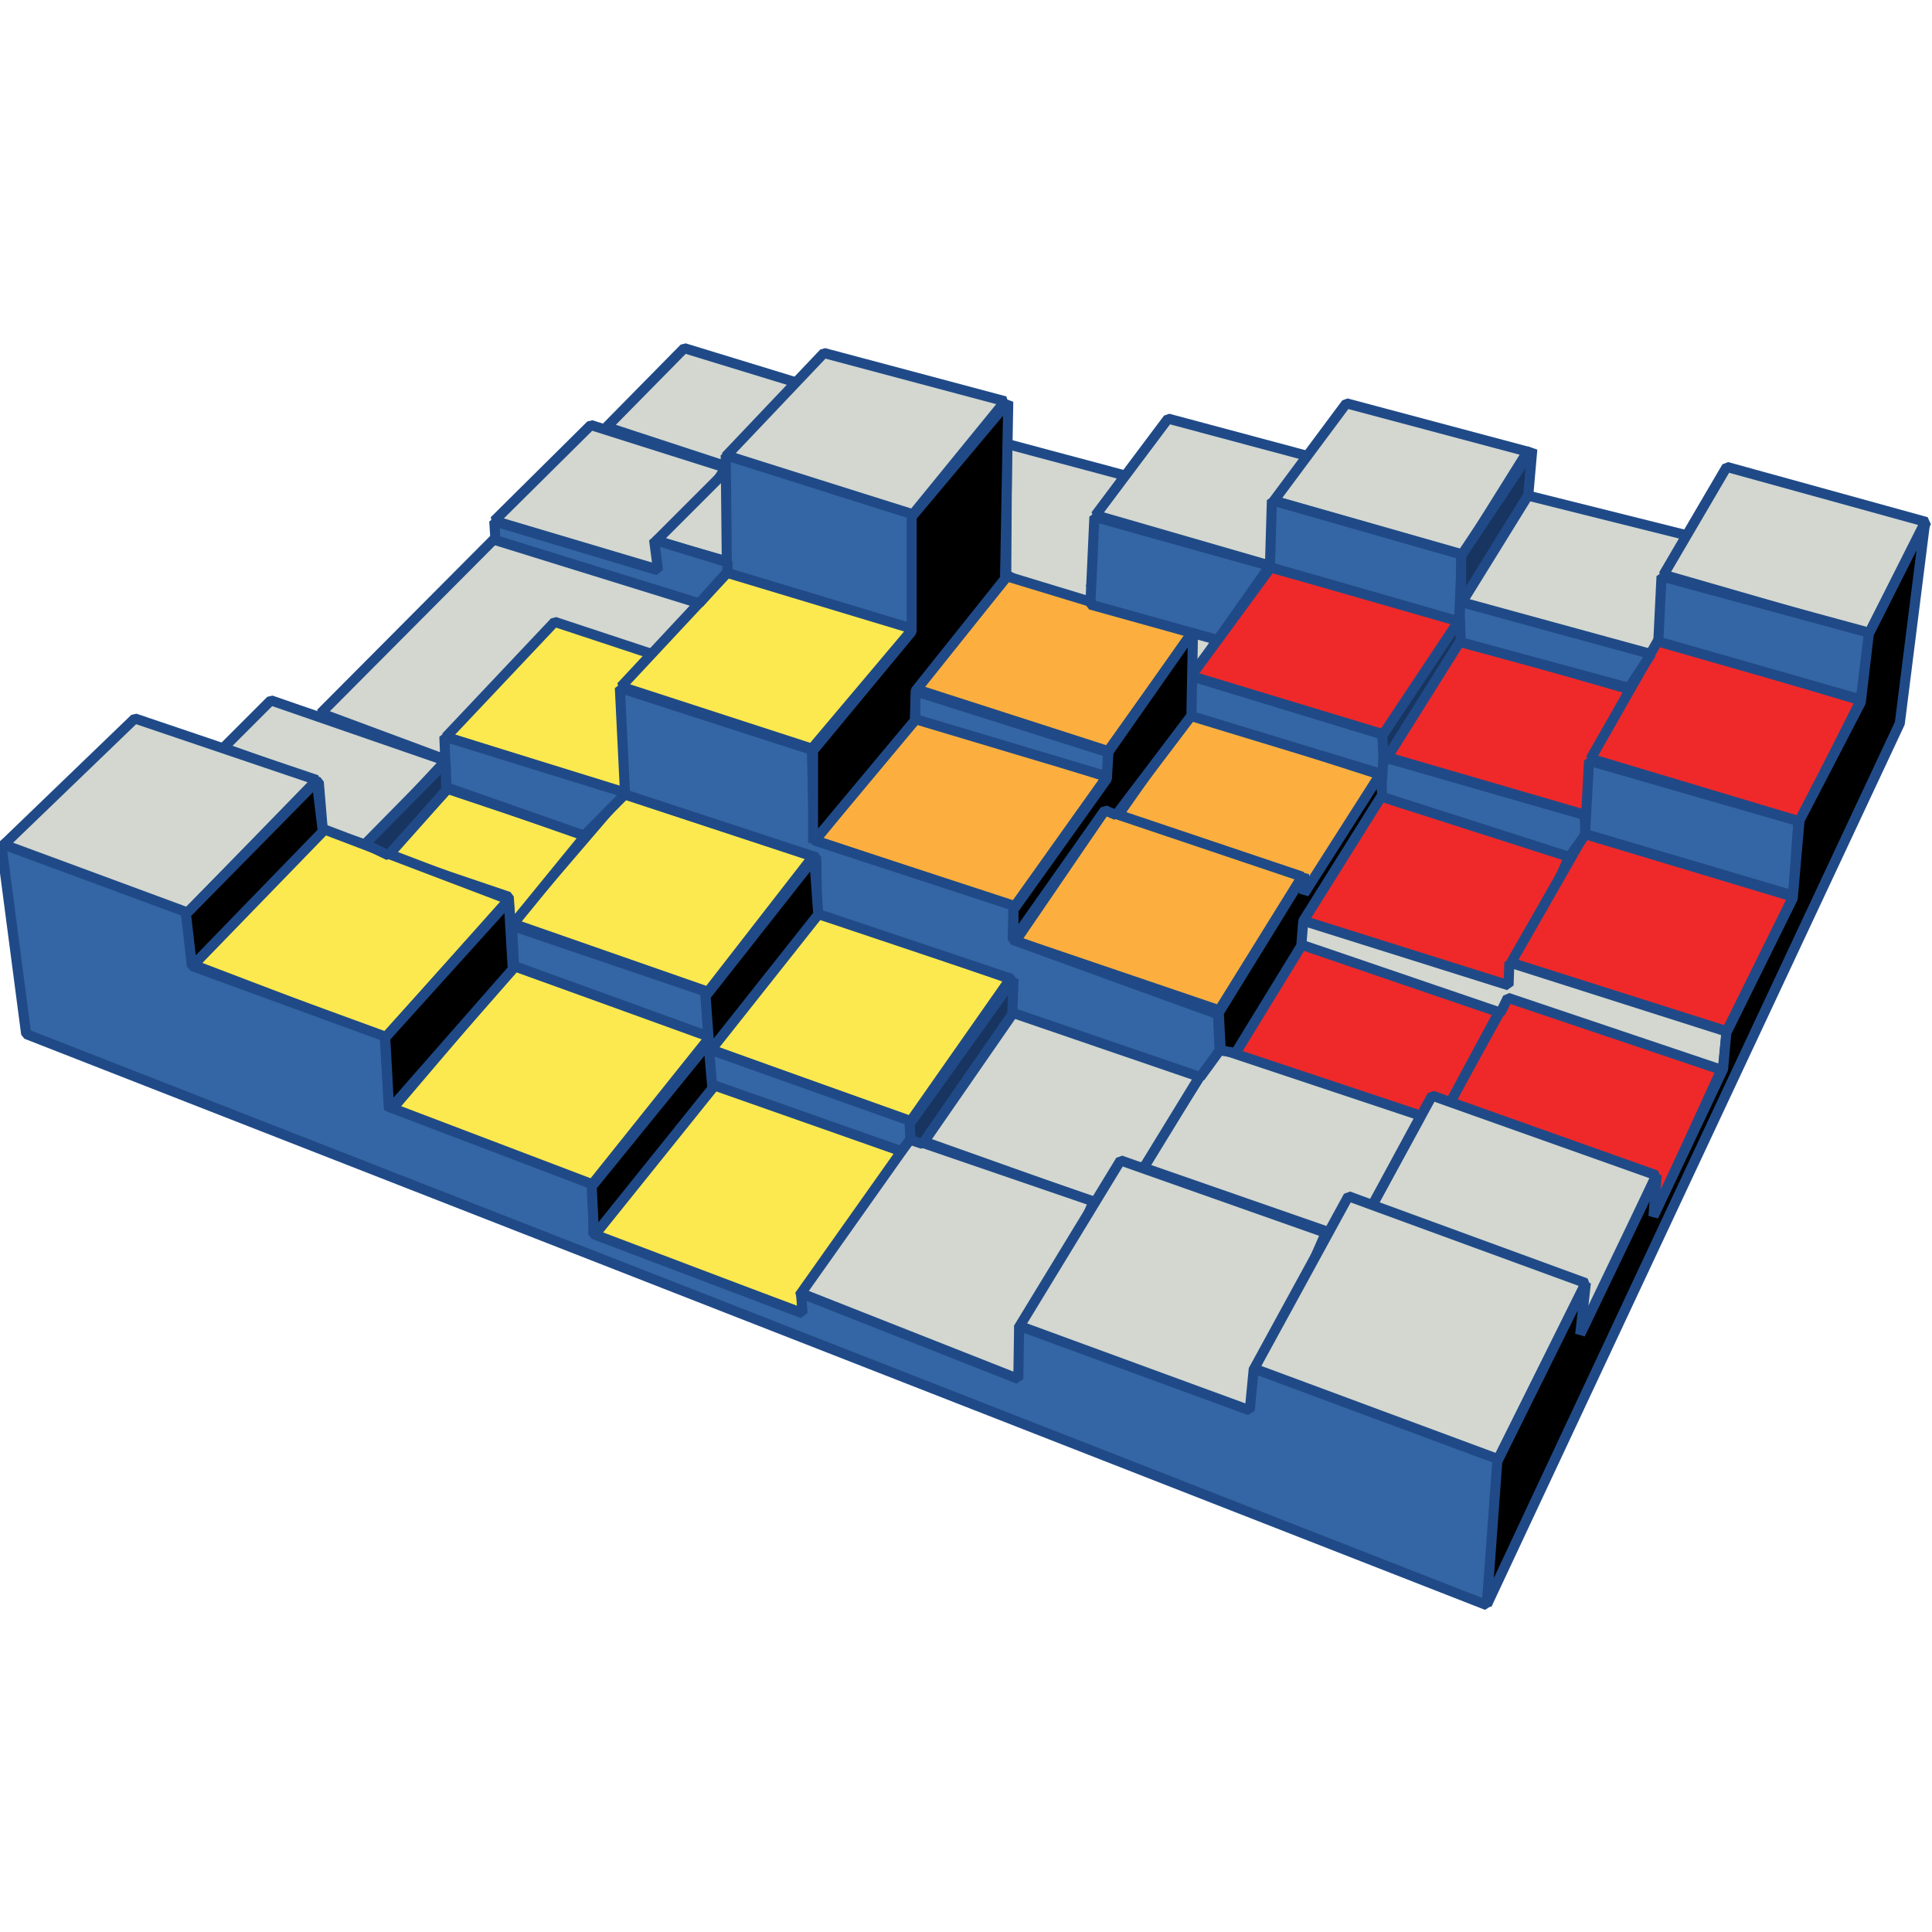 <svg xmlns="http://www.w3.org/2000/svg" width="48" height="48"><defs><linearGradient><stop offset="0" stop-color="#ff0202"/><stop offset=".153" stop-color="#f0de11"/><stop offset=".321" stop-color="#20e12a"/><stop offset=".486" stop-color="#03fff7"/><stop offset=".666" stop-color="#0556ff"/><stop offset=".833" stop-color="#ab10ff"/><stop offset="1" stop-color="#f40000"/></linearGradient></defs><g stroke="#204a87" stroke-width=".25" stroke-linejoin="bevel"><path fill="#d3d7cf" d="M27.9 11.8l-2.88-.77-.02 3.25 4.67 2.5.73-1.13-3.3-1.06z" color="#000" overflow="visible" enable-background="accumulate"/><path fill="#d3d7cf" d="M42.83 13.53l-4.88-1.22-1.7 2.64 5.18 1.44z" color="#000" overflow="visible" enable-background="accumulate"/><path fill="#d3d7cf" d="M47.86 12.97L42.9 11.6l-1.57 2.68 5.1 1.47z" color="#000" overflow="visible" enable-background="accumulate"/><path fill="#d3d7cf" d="M33.5 11.6l-4.48-1.2-1.8 2.4 4.7 1.36z" color="#000" overflow="visible" enable-background="accumulate"/><path fill="#d3d7cf" d="M37.95 11.22l-4.5-1.2-1.8 2.42 4.7 1.34z" color="#000" overflow="visible" enable-background="accumulate"/><path fill="#d3d7cf" d="M17 8.65l3.07.94-1.83 2.06-3.17-1.04z" color="#000" overflow="visible" enable-background="accumulate"/><path fill="#d3d7cf" d="M24.97 9.97l-4.5-1.2-2.44 2.57 4.65 1.44z" color="#000" overflow="visible" enable-background="accumulate"/><path fill="#ef2929" d="M39.4 20.25l1.1-3.12-4.25-1.22-1.86 2.88z" color="#000" overflow="visible" enable-background="accumulate"/><path fill="#ef2929" d="M46.23 17.4l-5.03-1.5-1.68 2.95 5.2 1.56z" color="#000" overflow="visible" enable-background="accumulate"/><path fill="#ef2929" d="M36.27 15.4l-4.7-1.3-1.98 2.7 4.8 1.45z" color="#000" overflow="visible" enable-background="accumulate"/><path fill="#d3d7cf" d="M18.03 11.62l-3.35-1.06-2.4 2.38 4.1 1.22z" color="#000" overflow="visible" enable-background="accumulate"/><path fill="#d3d7cf" d="M18.08 11.66l-1.78 1.78 1.84.53z" color="#000" overflow="visible" enable-background="accumulate"/><path fill="none" d="M17.36 15.03l-1-.34-1.14 1.2 1 .35z" color="#000" overflow="visible" enable-background="accumulate"/><path fill="#d3d7cf" d="M17.4 14.97l-5.1-1.6-4.33 4.35 3.12 1.16 5.15-2.63z" color="#000" overflow="visible" enable-background="accumulate"/><path fill="#fce94f" d="M16.2 16.25l-2.42-.8-2.7 2.86 4.5 1.42z" color="#000" overflow="visible" enable-background="accumulate"/><path fill="#fce94f" d="M22.7 15.6l-4.62-1.38-2.65 2.84 4.74 1.54z" color="#000" overflow="visible" enable-background="accumulate"/><path fill="#fcaf3e" d="M34.3 19.25l-4.74-1.53-1.8 2.56 4.64 2.07z" color="#000" overflow="visible" enable-background="accumulate"/><path fill="#ef2929" d="M39 21.25l-4.66-1.5-1.96 3.13 5.18 1.65z" color="#000" overflow="visible" enable-background="accumulate"/><path fill="#ef2929" d="M44.55 22.28l-5.18-1.56-1.83 3.2 5.36 1.7z" color="#000" overflow="visible" enable-background="accumulate"/><path fill="#ef2929" d="M42.77 26.57l-5.3-1.8L36 27.42l5.1 2.8z" color="#000" overflow="visible" enable-background="accumulate"/><path fill="#fcaf3e" d="M29.62 15.72l-4.6-1.4-2.27 2.8 4.78 1.54z" color="#000" overflow="visible" enable-background="accumulate"/><path fill="#fcaf3e" d="M27.5 19.3l-4.75-1.5-2.5 3.08 4.95 1.65z" color="#000" overflow="visible" enable-background="accumulate"/><path fill="#fcaf3e" d="M32.35 21.78l-4.9-1.65-2.22 3.25 5.06 1.72z" color="#000" overflow="visible" enable-background="accumulate"/><path fill="#ef2929" d="M37.25 25.13l-4.92-1.7-1.7 2.8 4.7 1.52.74-.43z" color="#000" overflow="visible" enable-background="accumulate"/><path fill="#d3d7cf" d="M41.15 29.2l-5.57-1.98-1.53 2.8 5.3 3.05z" color="#000" overflow="visible" enable-background="accumulate"/><path fill="#d3d7cf" d="M35.3 27.72l-5.04-1.68L28.38 29l4.6 1.6 1.15-.72z" color="#000" overflow="visible" enable-background="accumulate"/><path fill="#d3d7cf" d="M29.82 26.72l-4.7-1.6-2.2 3.23 4.3 1.53 1.24-.94z" color="#000" overflow="visible" enable-background="accumulate"/><path fill="#fce94f" d="M25.1 24.32l-4.8-1.66-2.68 3.4 5 1.8z" color="#000" overflow="visible" enable-background="accumulate"/><path fill="#fce94f" d="M20.2 21.28l-4.72-1.56-2.76 3.22 4.87 1.7z" color="#000" overflow="visible" enable-background="accumulate"/><path fill="#fce94f" d="M14.55 20.75l-3.43-1.15-1.52 1.65 3.04 1.03.05.75z" color="#000" overflow="visible" enable-background="accumulate"/><path fill="#d3d7cf" d="M11.07 18.9L6.73 17.4l-1.18 1.18 2.37.85.1 1.2 1.1.37z" color="#000" overflow="visible" enable-background="accumulate"/><path fill="#d3d7cf" d="M7.87 19.38l-4.52-1.53L.08 21l4.56 1.7z" color="#000" overflow="visible" enable-background="accumulate"/><path fill="#fce94f" d="M12.64 22.35l-4.6-1.75-3.24 3.37 4.77 1.82z" color="#000" overflow="visible" enable-background="accumulate"/><path fill="#fce94f" d="M17.65 25.75L12.77 24l-3.04 3.57 4.97 1.87z" color="#000" overflow="visible" enable-background="accumulate"/><path fill="#fce94f" d="M22.4 28.6l-4.7-1.7-2.97 3.8 5.3 1.96z" color="#000" overflow="visible" enable-background="accumulate"/><path fill="#d3d7cf" d="M27.17 29.85l-4.55-1.56-2.76 3.9 5.42 2.1z" color="#000" overflow="visible" enable-background="accumulate"/><path fill="#d3d7cf" d="M32.94 30.63l-5.1-1.8L25.3 33 31 35.08z" color="#000" overflow="visible" enable-background="accumulate"/><path fill="#d3d7cf" d="M39.4 31.88l-5.9-2.16-2.36 4.32 6.06 2.25z" color="#000" overflow="visible" enable-background="accumulate"/><path fill="#3465a4" d="M36.94 39.88l.3-3.62L31.15 34l-.1 1.04-5.73-2.1-.02 1.32-5.4-2.13.04.5-5.2-1.97.02-1.22-5.1-1.94-.1-1.75L4.77 24l-.14-1.34-4.6-1.7.62 4.73z"/><path fill="#3465a4" d="M46.44 15.72l-5.16-1.4-.08 1.62 5.03 1.44z" color="#000" overflow="visible" enable-background="accumulate"/><path fill="#3465a4" d="M41.02 16.25l-4.75-1.3v1l4.2 1.14z" color="#000" overflow="visible" enable-background="accumulate"/><path fill="#3465a4" d="M36.32 13.78l-.07 1.66-4.7-1.35.05-1.66z" color="#000" overflow="visible" enable-background="accumulate"/><path fill="#3465a4" d="M31.55 14.06l-4.36-1.22-.1 2.18 3.16.88z" color="#000" overflow="visible" enable-background="accumulate"/><path fill="#3465a4" d="M22.68 12.78l.02 2.85-4.64-1.4-.03-2.92z" color="#000" overflow="visible" enable-background="accumulate"/><path fill="#3465a4" d="M18.08 13.97l-1.83-.56.1.76-4.07-1.22.03.47 5.06 1.57.7-.78z" color="#000" overflow="visible" enable-background="accumulate"/><path fill="#3465a4" d="M22.7 17.16l4.83 1.53-.03.6-4.75-1.42z" color="#000" overflow="visible" enable-background="accumulate"/><path fill="#3465a4" d="M29.6 16.8l-.04.98 4.83 1.47-.04-1z" color="#000" overflow="visible" enable-background="accumulate"/><path fill="#3465a4" d="M39.37 20.25l-5-1.44-.06.98 4.68 1.5.4-.56z" color="#000" overflow="visible" enable-background="accumulate"/><path fill="#3465a4" d="M44.68 20.4l-5.2-1.5-.1 1.82 5.17 1.53z" color="#000" overflow="visible" enable-background="accumulate"/><path fill="#d3d7cf" d="M42.9 25.63l-5.4-1.72-.02.57-5.15-1.62-.03.6 4.98 1.7.18-.37 5.34 1.8z" color="#000" overflow="visible" enable-background="accumulate"/><path fill="#3465a4" d="M30.3 26.1l-.04-.9-5.1-1.85.02-.85-4.95-1.62-.06-2.25-4.77-1.54.13 2.65 4.75 1.56.02 1.4 4.83 1.62.02.84 4.67 1.6z" color="#000" overflow="visible" enable-background="accumulate"/><path fill="#3465a4" d="M15.56 19.7l-4.52-1.4.05 1.26 3.42 1.2z" color="#000" overflow="visible" enable-background="accumulate"/><path fill="#3465a4" d="M22.62 28.3v-.45l-5-1.78.05.87 4.72 1.66z" color="#000" overflow="visible" enable-background="accumulate"/><path fill="#3465a4" d="M17.6 25.75l-.08-1.12-4.8-1.63.05 1z" color="#000" overflow="visible" enable-background="accumulate"/><path d="M47.2 17.97l.63-5-1.4 2.78-.2 1.7-1.52 2.93-.17 1.94-1.65 3.34-.08.9-1.73 3.66.08-1.03-1.9 3.96.14-1.28-2.2 4.44-.26 3.56z" color="#000" overflow="visible" enable-background="accumulate"/><path fill="#173560" d="M37.97 12.3l.1-1.14-1.77 2.65V15z" color="#000" overflow="visible" enable-background="accumulate"/><path fill="#173560" d="M36.27 15.38l-1.93 2.9.05.66 1.9-3.03z" color="#000" overflow="visible" enable-background="accumulate"/><path d="M34.3 19.22L32.4 22.2v-.48l-2.12 3.44.05.94.37.06 1.63-2.66.05-.62 1.96-3.13z" color="#000" overflow="visible" enable-background="accumulate"/><path d="M29.6 17.78l.04-2.1-2.1 3-.04.67-2.32 3.25v.75l2.27-3.22.28.12z" color="#000" overflow="visible" enable-background="accumulate"/><path d="M24.97 14.38l.08-4.4-2.4 2.86v2.85l-2.45 2.96v2.28l2.53-3.03.02-.74z" color="#000" overflow="visible" enable-background="accumulate"/><path fill="#173560" d="M25.15 25.2l.03-.88-2.58 3.6.02.4.3.1z" color="#000" overflow="visible" enable-background="accumulate"/><path d="M20.33 22.72l-.1-1.4-2.7 3.43.1 1.38z" color="#000" overflow="visible" enable-background="accumulate"/><path d="M17.7 27.04l-.1-1.13-2.9 3.57.06 1.22z" color="#000" overflow="visible" enable-background="accumulate"/><path fill="#173560" d="M11.07 18.94l-2 2.03.58.28 1.44-1.62z" color="#000" overflow="visible" enable-background="accumulate"/><path d="M8.02 20.66l-.15-1.25-3.25 3.3.15 1.3z" color="#000" overflow="visible" enable-background="accumulate"/><path d="M12.64 22.38l-3.07 3.4.1 1.8 3.07-3.5z" color="#000" overflow="visible" enable-background="accumulate"/></g></svg>